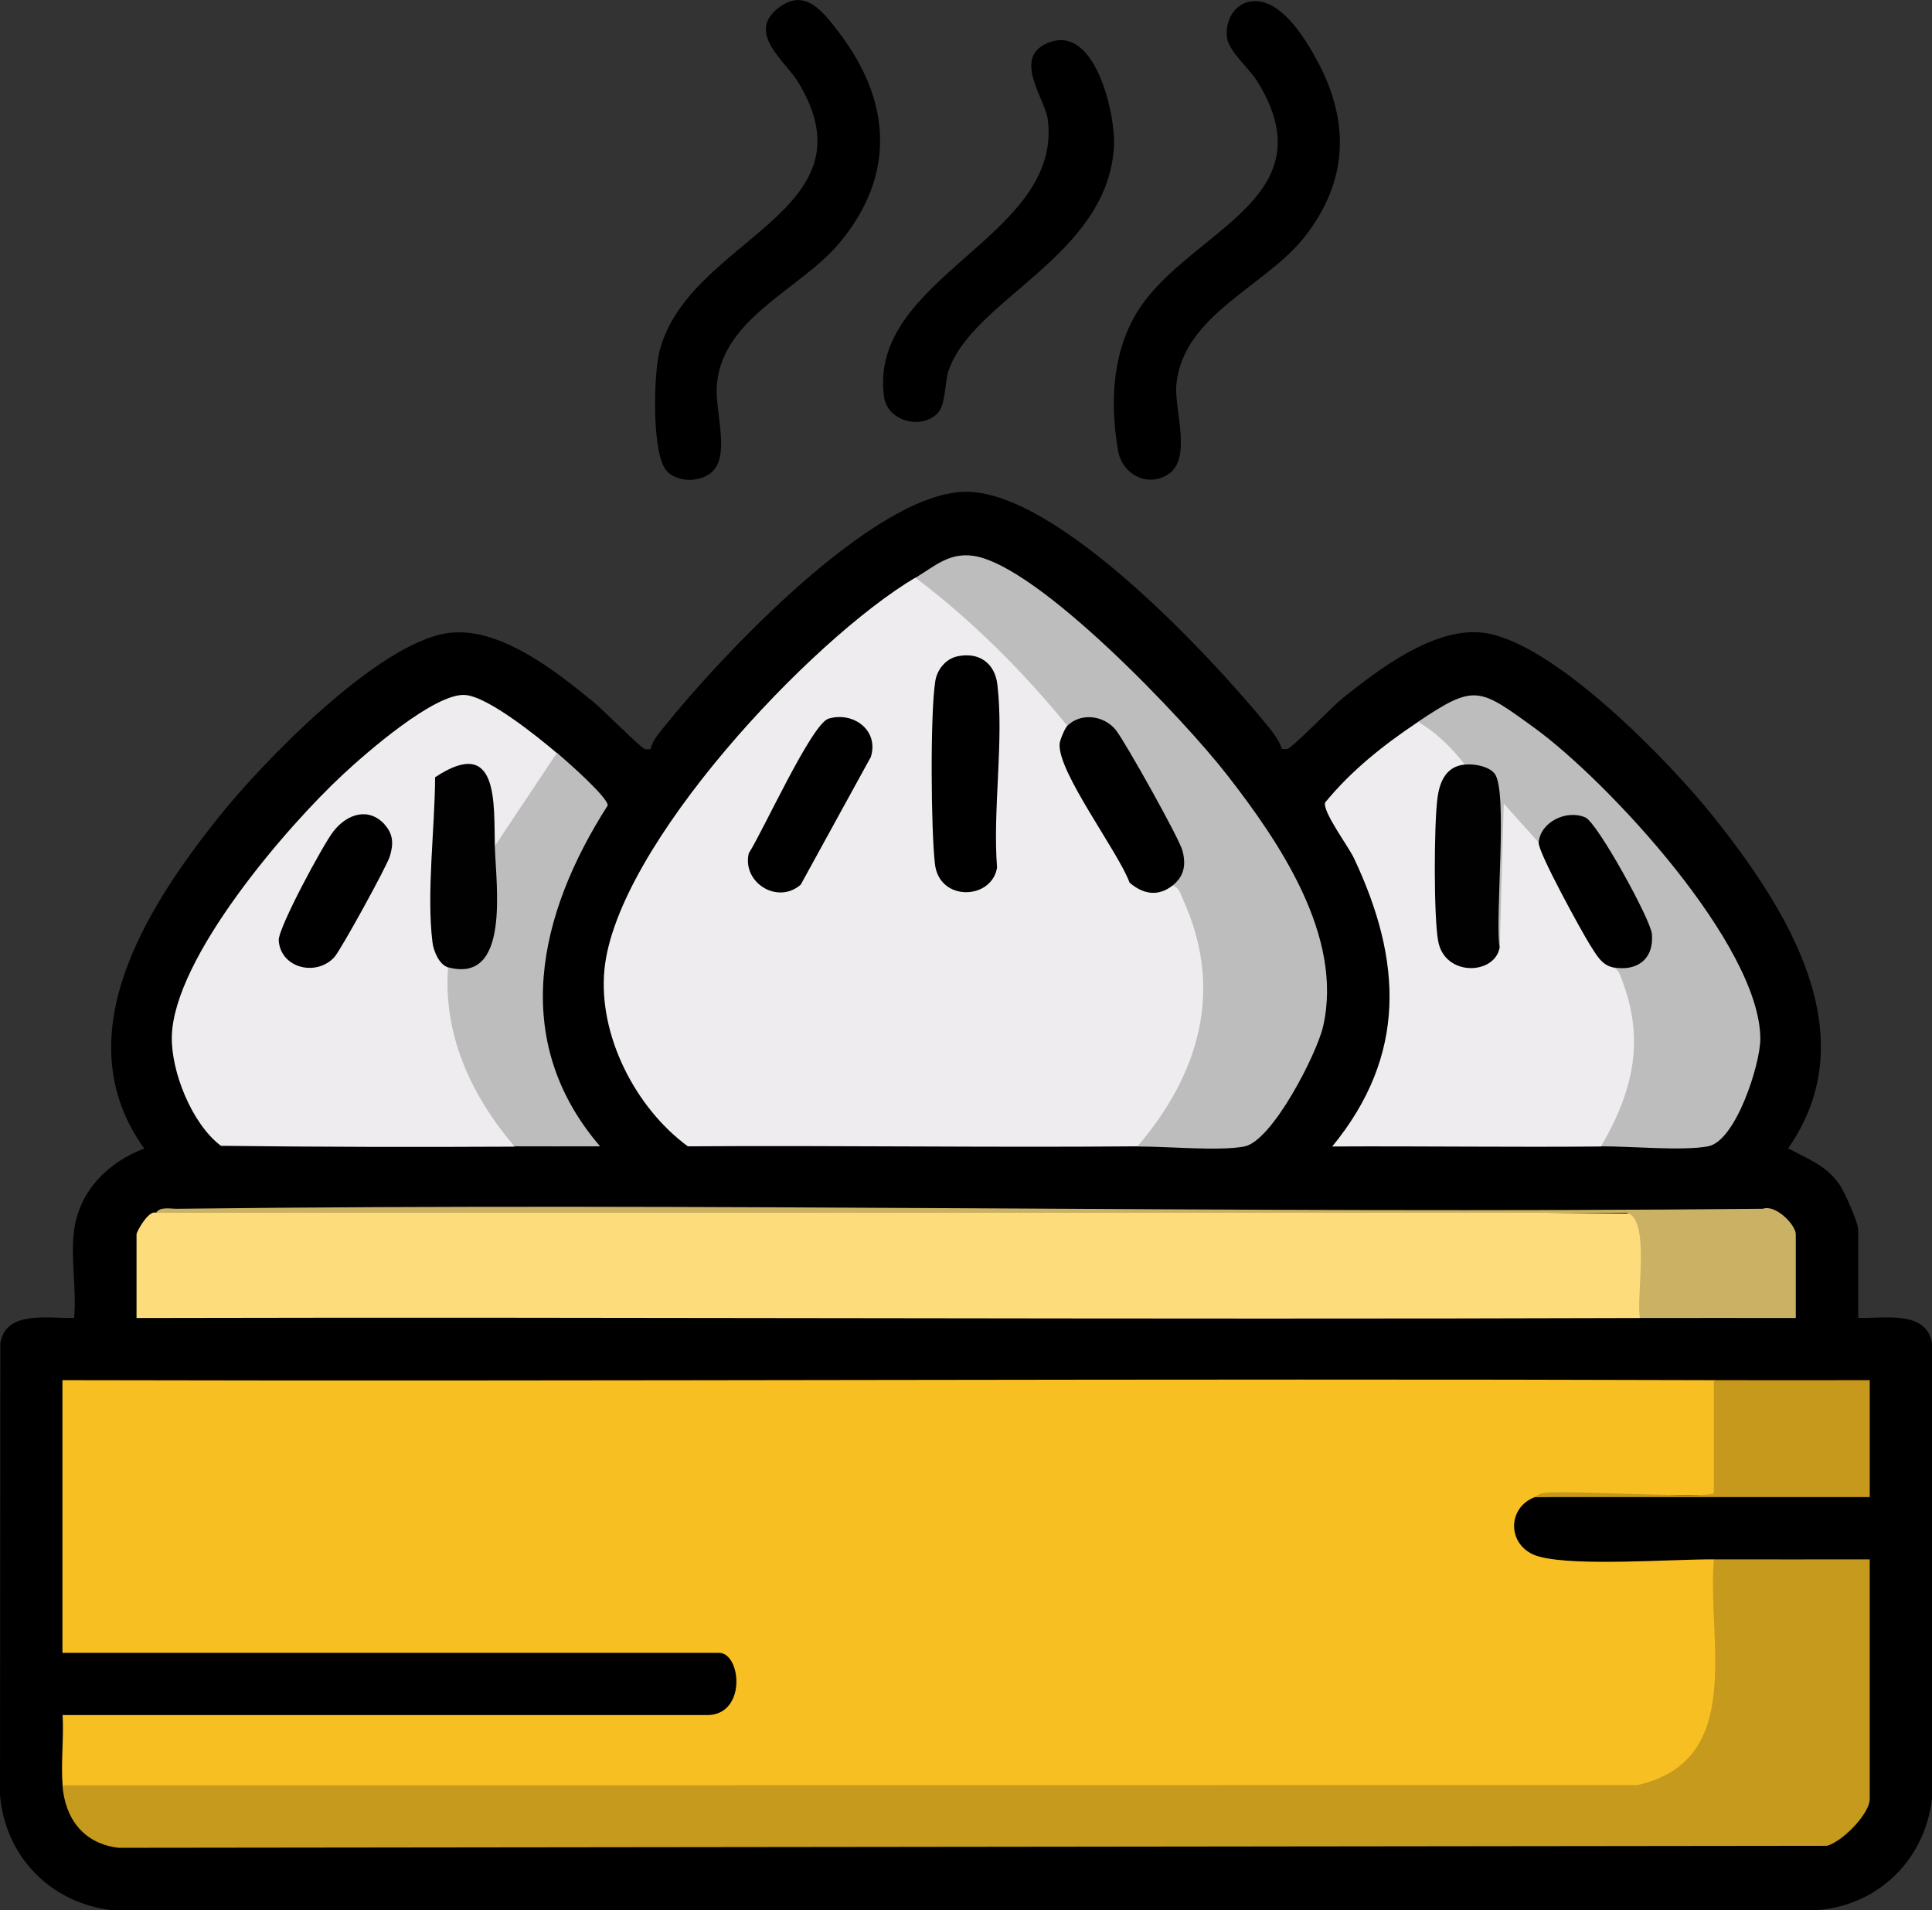 <?xml version="1.0" encoding="UTF-8"?>
<svg id="Layer_2" data-name="Layer 2" xmlns="http://www.w3.org/2000/svg" viewBox="0 0 116.03 114.7">
  <rect x="0" y="0" width="116.03" height="114.7" fill="#333333" stroke="none"/>
  <defs>
    <style>
      .cls-1 {
        fill: #010101;
      }

      .cls-2 {
        fill: #f8bf23;
      }

      .cls-3 {
        fill: #fddd7b;
      }

      .cls-4 {
        fill: #c6991c;
      }

      .cls-5 {
        fill: #eeecee;
      }

      .cls-6 {
        fill: #bebdbe;
      }

      .cls-7 {
        fill: #c69a1c;
      }

      .cls-8 {
        fill: #cab163;
      }
    </style>
  </defs>
  <g id="Layer_1-2" data-name="Layer 1">
    <g>
      <path d="M4.45,73.87c.32-2.39,2.05-4.08,4.21-4.91-4.82-6.71.12-14.44,4.46-19.88,2.65-3.32,9.52-10.42,13.73-11.06,3.1-.47,6.54,2.29,8.83,4.16.51.42,2.78,2.7,3.05,2.8.1.04.23,0,.34,0,.11-.51.52-.97.85-1.38,3.34-4.16,12.5-13.94,18-14.07s14.76,9.85,18.11,13.93c.35.43.8.97.95,1.51.11,0,.23.03.34,0,.35-.12,2.71-2.56,3.29-3.03,2.23-1.78,5.62-4.38,8.59-3.93,4.2.64,11.09,7.74,13.73,11.06,4.39,5.51,9.22,13.1,4.46,19.88,1.16.63,2.22.99,3.04,2.11.34.47,1.17,2.34,1.17,2.81v5.26c1.46.07,4.11-.51,4.43,1.53v27.35c-.43,3.64-3.2,6.39-6.88,6.68H6.67c-3.65-.45-6.35-3.22-6.67-6.9l.02-27.13c.32-2.04,2.97-1.46,4.43-1.53.16-1.65-.22-3.66,0-5.26Z"/>
      <path d="M40.07,28.31c-.95-.95-.82-5.85-.46-7.23,1.75-6.8,13.11-8.31,8.31-16.17-.76-1.24-3.05-2.89-1.25-4.37,1.67-1.37,2.78.19,3.73,1.43,3.14,4.12,3.4,8.57.02,12.61-2.34,2.81-7.03,4.47-7.37,8.54-.12,1.45.72,3.92-.12,5.03-.63.83-2.15.87-2.86.17Z"/>
      <path d="M75.03.11c1.77-.39,3.32,2.13,4.08,3.54,1.98,3.68,1.85,7.24-.75,10.56-2.34,2.99-7.33,4.7-7.71,8.89-.14,1.5.96,4.42-.48,5.37-1.26.83-2.78,0-3.02-1.4-.46-2.66-.39-5.53.92-7.95,2.8-5.19,11.93-6.94,7.45-14.22-.49-.79-1.72-1.81-1.83-2.64-.12-.94.36-1.94,1.33-2.16Z"/>
      <path d="M56.32,24.8c-.94,1.01-3.02.53-3.23-.98-.97-7.21,10.72-9.55,9.84-16.63-.16-1.29-2.29-3.89.22-4.69,2.68-.85,3.87,4.45,3.75,6.33-.41,6.58-8.49,9.11-9.94,13.45-.22.66-.15,1.99-.64,2.52Z"/>
      <path class="cls-2" d="M102.93,82.87c.18.02.46.08.47.21.05.74.19,6.19,0,6.45-.06.09-.15.16-.24.24-3.67-.03-7.33,0-10.98.12-1.76.67-1.65,3.08.28,3.58,2.24.59,7.83.15,10.48.16l.44.38c.14,1.57.16,4.03.11,5.63-.12,3.92-.67,6.96-5.06,7.99l-94.38.03-.29-.47c-.11-1.36.08-2.84,0-4.21h38.71c2.38,0,2.06-3.74.7-3.74H3.75v-16.37c33.06.08,66.13-.11,99.18,0Z"/>
      <path class="cls-5" d="M54.98,34.69c.21.01.43.03.63.08,1.36.35,7.99,6.83,8.39,8.18.06.2.09.41.11.62.28.26.28.65,0,1.16.86,2.38,2.04,4.65,3.55,6.81.44,1.07,1,2.02,2.3,1.37l.47.24c.9-.72,1.58,1.78,1.8,2.64.67,2.64.72,4.88-.13,7.49-.63,1.92-1.93,4.76-3.78,5.55-9,.08-18.01-.06-27.01,0-3.14-2.3-5.39-6.67-5.01-10.61.72-7.42,12.42-19.84,18.68-23.54Z"/>
      <path class="cls-3" d="M9.37,72.82c29.69-.26,59.37-.25,89.04.05.8.57.67,4.86.51,5.93l-.43.34c-30.09.1-60.2-.07-90.29,0v-5.03c0-.15.73-1.48,1.17-1.29Z"/>
      <path class="cls-7" d="M102.93,93.63c3.12.01,6.24,0,9.36,0v14.39c0,.89-1.65,2.57-2.57,2.81l-102.59.12c-2.1-.24-3.22-1.74-3.38-3.75l94.6-.02c6.5-1.48,4.16-8.66,4.58-13.55Z"/>
      <path class="cls-5" d="M33.46,45.21l.27.44-3.44,5.15-.58.03-.48-.43c.05-1.12-.06-2.23-.3-3.32-.21-1.31-2.51-.58-2.35.25-.34,3.42-.62,7.59.32,10.76l.44.67c-.08,3.45,1.36,6.65,3.5,9.3l.04.79c-5.87.03-11.74.02-17.61-.05-1.74-1.3-3.01-4.47-2.95-6.59.13-4.72,6.88-12.55,10.27-15.7,1.39-1.3,5.53-4.91,7.34-4.78,1.38.09,4.41,2.55,5.53,3.5Z"/>
      <path class="cls-5" d="M87.96,45.91c-.14.36-.43.7-.85,1.04-.63,1.07-.62,8.14-.28,9.47.47,1.83,2.08,1.28,3.23.49l.13-8.8c.44-.46,2.53,1.76,2.21,2.49l.5.11c1.15,2.58,2.46,5.03,3.95,7.37,1.67.28,1.82,3.64,1.72,5.14-.04.64-.15,1.27-.31,1.89-.32,1.25-.91,3.29-2.11,3.73-5.38.05-10.76-.03-16.14,0,4.5-5.49,4.21-11.16,1.3-17.32-.33-.7-1.88-2.77-1.73-3.33,1.59-1.94,3.51-3.46,5.58-4.84,1.09-.31,2.99,1.46,2.81,2.57Z"/>
      <path class="cls-6" d="M68.31,68.84c3.7-4.33,5.21-9.39,2.75-14.8-.16-.35-.21-.72-.64-.88-.11-.36-.04-.8.23-1.3.08-.9-3.52-7.43-4.27-8-.54-.41-1.26-.47-1.82-.06l-.46-.22c-2.63-3.23-5.77-6.38-9.12-8.89,1.13-.67,2.02-1.54,3.51-1.31,3.9.61,12.64,9.85,15.19,13.13,3.18,4.08,7.02,9.73,5.78,15.13-.38,1.64-3.05,6.88-4.73,7.2-1.52.29-4.68-.01-6.43,0Z"/>
      <path class="cls-6" d="M96.15,68.84c1.92-3.29,2.66-6.37,1.25-10.02-.13-.35-.16-.56-.54-.74l.31-.43c.89.07,1.19-.14,1.54-.91s-1.66-4.21-2.17-5.02c-1.25-2.3-1.94-3.25-4.13-1.13l-2.1-2.34-.24,8.65c-.34.01-.55-.13-.51-.46.23-3.31.16-6.57-.22-9.77-.63-.15-1.09-.4-1.37-.76-.78-1.01-1.71-1.93-2.81-2.57,3.41-2.28,3.65-2.06,7,.37,4.41,3.21,13.55,13.05,13.56,18.67,0,1.51-1.47,6.14-3.14,6.45-1.53.29-4.68-.01-6.43,0Z"/>
      <path class="cls-6" d="M33.46,45.21c.56.48,3.03,2.64,3.04,3.15-4.17,6.5-5.94,14.1-.46,20.47-1.71.01-3.43,0-5.15,0-2.58-3.04-4.29-6.68-3.98-10.76.36-.29.86-.47,1.5-.55,1.03-1.77,1.31-3.86.85-6.28l.45-.43,3.74-5.61Z"/>
      <path class="cls-8" d="M9.37,72.82c.24-.39.89-.23,1.28-.24,31.73-.39,63.49.31,95.22,0,.77-.28,1.98.97,1.98,1.53v5.03c-3.12,0-6.24-.01-9.36,0-.25-1.28.67-6.04-.82-6.32H9.37Z"/>
      <path class="cls-4" d="M102.93,82.87c3.12.01,6.24,0,9.36,0v7.02h-20.12c.15-.06.2-.2.56-.25,1.48-.19,9.84.37,10.2.01v-6.78Z"/>
      <path d="M57.49,39.41c1.3-.28,2.26.4,2.41,1.7.4,3.38-.29,7.52-.02,10.98-.31,1.95-3.47,2.07-3.73-.21-.24-2.05-.29-9.02.02-10.98.11-.69.62-1.34,1.33-1.49Z"/>
      <path d="M48.12,53.09c-1.39,1.27-3.57-.09-3.15-1.86.82-1.25,3.77-7.77,4.79-8.08,1.48-.44,3.04.69,2.54,2.3l-4.19,7.63Z"/>
      <path d="M70.42,53.17c-.88.69-1.77.52-2.58-.17-.66-1.83-4.36-6.69-4.2-8.35.02-.23.31-.92.46-1.07.8-.8,2.19-.64,2.91.25.57.72,3.79,6.47,4,7.23.23.85.12,1.55-.59,2.11Z"/>
      <path class="cls-1" d="M29.72,50.83c.06,2.3.95,8.26-2.81,7.25-.53-.14-.88-.99-.94-1.52-.36-2.96.15-6.85.16-9.89,3.86-2.56,3.52,1.6,3.59,4.15Z"/>
      <path d="M23.09,49.5c.55.6.54,1.21.32,1.92-.19.62-2.92,5.58-3.32,6.04-1.08,1.2-3.24.68-3.35-.99-.05-.73,2.68-5.79,3.29-6.56.81-1.03,2.09-1.47,3.07-.41Z"/>
      <path class="cls-1" d="M87.96,45.91c.57-.06,1.44.09,1.8.54.82,1.01.01,8.67.3,10.46-.3,1.63-3.3,1.75-3.69-.41-.27-1.51-.25-7-.04-8.58.13-.99.52-1.9,1.62-2.01Z"/>
      <path d="M92.41,50.59c.09-1.22,1.65-2,2.8-1.51.71.3,3.93,6.13,4,7.01.12,1.52-.91,2.26-2.35,1.99-.68-.13-1.02-.81-1.36-1.33-.51-.81-3.13-5.58-3.09-6.15Z"/>
    </g>
  </g>
</svg>